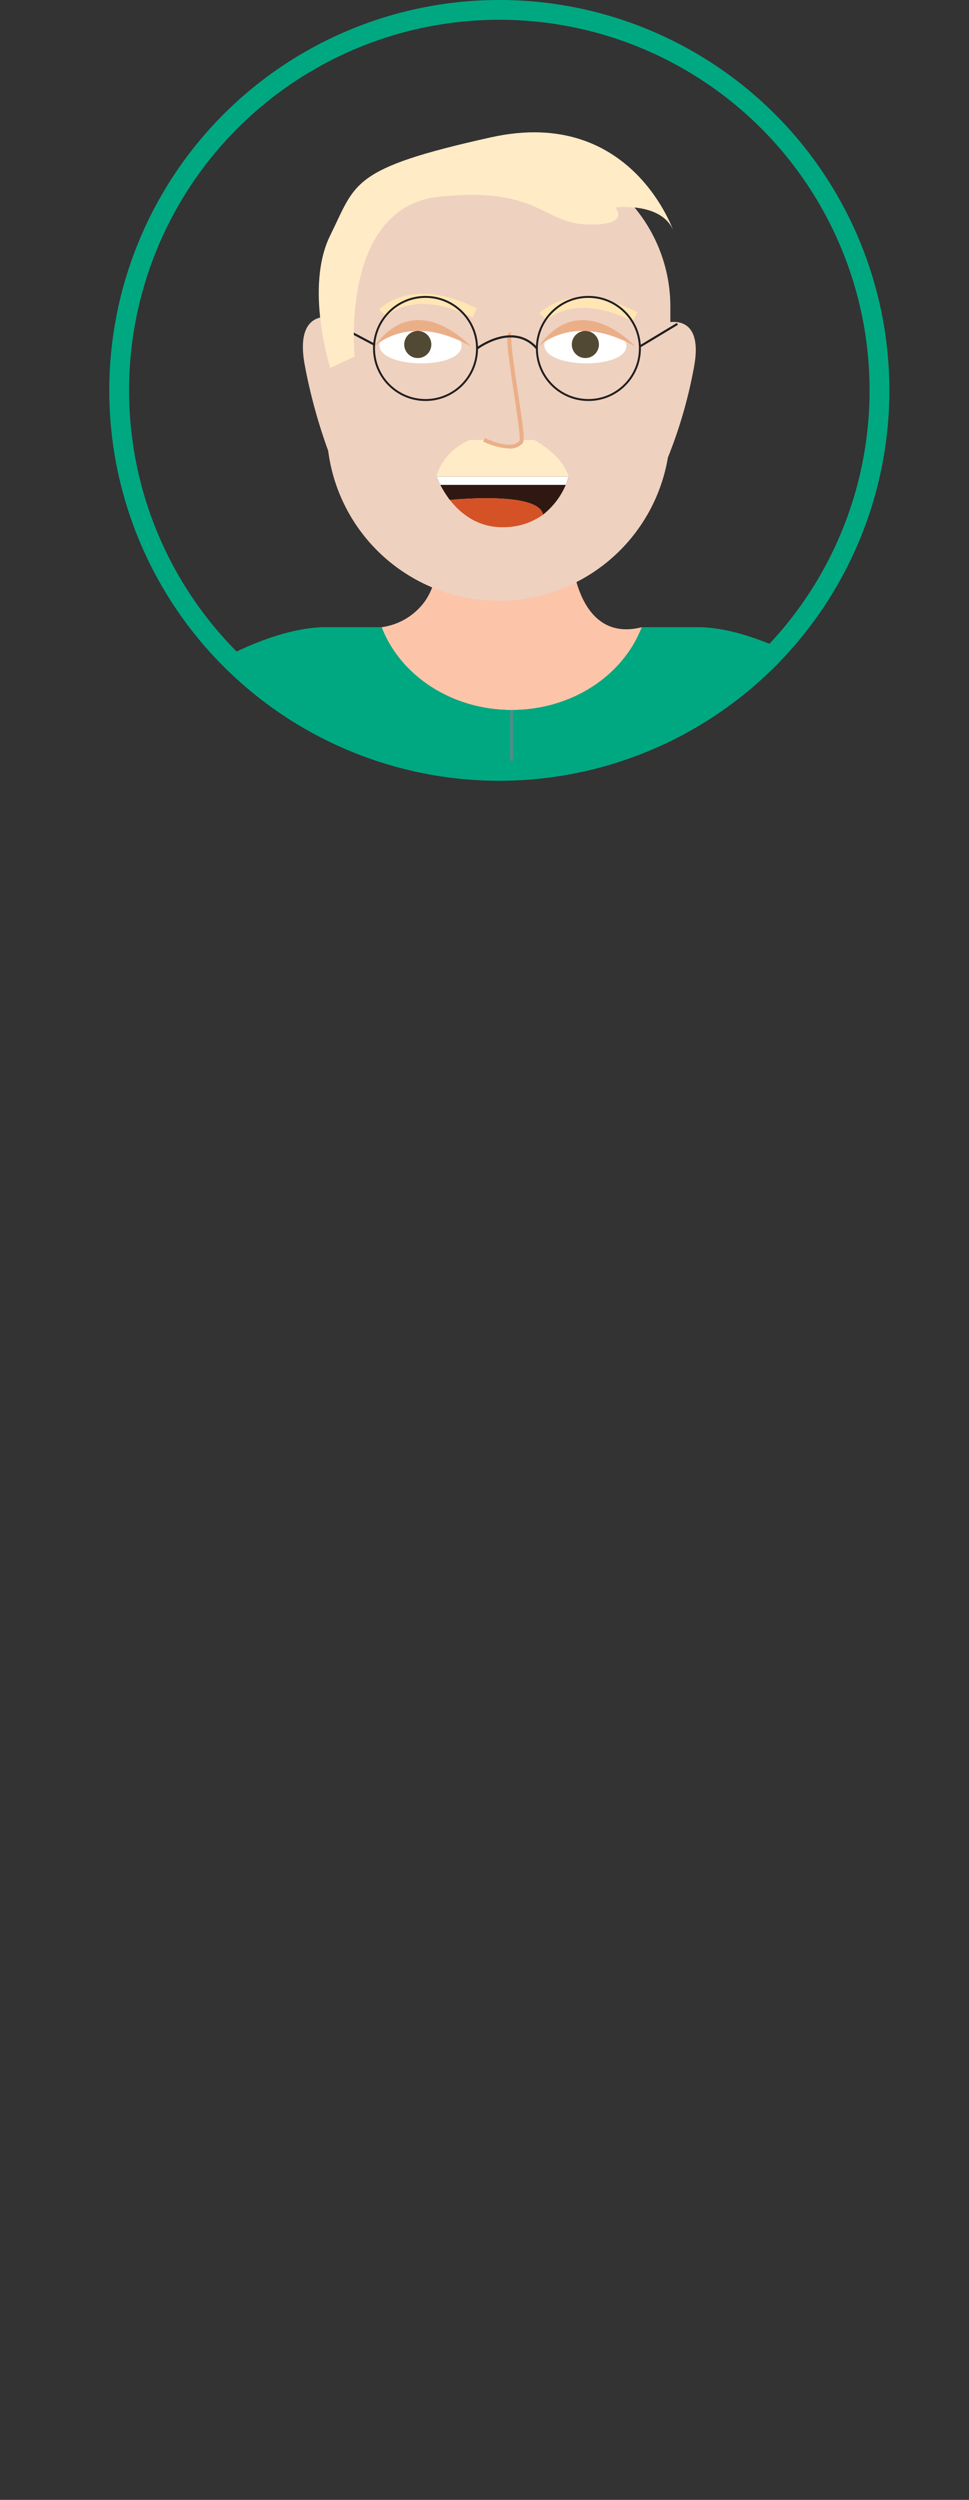 <svg xmlns="http://www.w3.org/2000/svg" xmlns:xlink="http://www.w3.org/1999/xlink" viewBox="0 0 277.84 716.12"><rect x="0" y="0" width="277.84" height="716.12" fill="#333333" stroke="none"/><defs><style>.cls-1,.cls-19,.cls-20,.cls-7{fill:none;stroke-miterlimit:10;}.cls-1{stroke:#00a881;stroke-width:5.67px;}.cls-2{clip-path:url(#clip-path);}.cls-3{fill:#fcc5aa;}.cls-4{fill:#dce6e0;}.cls-5{fill:#d9dceb;}.cls-6{fill:#00a881;}.cls-7{stroke:#499086;stroke-width:0.95px;}.cls-8{fill:#017dad;}.cls-9{fill:#eed1bf;}.cls-10{fill:#44515d;}.cls-11{fill:#499086;}.cls-12{fill:#fff;}.cls-13{fill:#524935;}.cls-14{fill:#ebaf88;}.cls-15{fill:#ffebc6;}.cls-16{fill:#ffe6b4;}.cls-17{fill:#301812;}.cls-18{fill:#d55227;}.cls-19,.cls-20{stroke:#231f20;}.cls-19{stroke-width:0.62px;}.cls-20{stroke-width:0.56px;}</style><clipPath id="clip-path" transform="translate(31.34)"><circle id="Krog" class="cls-1" cx="111.83" cy="111.83" r="109"/></clipPath></defs><g id="Layer_2" data-name="Layer 2"><g id="Layer_1-2" data-name="Layer 1"><g class="cls-2"><path id="Vrat" class="cls-3" d="M152.69,179.67l-.21.53c-5.49,13.54-20,23.2-37.1,23.2-17.29,0-32-9.91-37.3-23.71h-.15a18.31,18.31,0,0,0,12.53-7.4,18,18,0,0,0,2-3.72,25.58,25.58,0,0,0,1.79-8.83h38.38a36.91,36.91,0,0,0,1.89,8.82c1.18,3.37,3.09,6.95,6.14,9.24C143.53,180,147.52,181,152.69,179.67Z" transform="translate(31.34)"/><ellipse class="cls-4" cx="138.92" cy="700.29" rx="138.92" ry="15.83"/><path class="cls-5" d="M227.85,391.19l-48.77-2.12v-157s11.27-65,28.6-29.73Q222.07,301.08,227.85,391.19Z" transform="translate(31.34)"/><path class="cls-5" d="M2.93,391.19l48.77-2.12v-157s-11.27-65-28.6-29.73Q8.7,301.08,2.93,391.19Z" transform="translate(31.34)"/><path id="Pulover" class="cls-6" d="M207.55,201.26l-.41.06c-5.35.94-11.87,8.69-17.95,27.46V401.63H41.58V228.78C35.49,210,29,202.26,23.63,201.32l-.41-.06c-12.85-1.45,19-21.59,38.64-21.59H78.08c5.33,13.8,20,23.71,37.3,23.71,17.08,0,31.61-9.66,37.1-23.2.08-.17.14-.34.21-.51h16.22C188.56,179.67,220.4,199.81,207.55,201.26Z" transform="translate(31.34)"/><line id="Zadrga" class="cls-7" x1="146.73" y1="401.65" x2="146.73" y2="203.4"/><polygon id="Hlace" class="cls-8" points="220.4 401.65 220.4 451.46 197.23 668.36 168.41 678.58 146.99 451.46 146.73 451.46 122.34 678.58 122.23 678.58 93.48 668.39 72.92 451.46 72.92 401.65 220.4 401.65"/><path id="Koza" class="cls-9" d="M17.26,390.53s-5.52,43.56,24.32,47.94v-49Z" transform="translate(31.34)"/><path id="Koza-2" data-name="Koza" class="cls-9" d="M213.39,390.59s5.52,43.56-24.32,47.94v-49Z" transform="translate(31.34)"/><path class="cls-10" d="M209.15,700.13H137.07V678.58l28.82-10.22s0,0,0,.08c-1.25,12.27,9.29,14.13,9.29,14.13C218.66,678.53,209.15,700.13,209.15,700.13Z" transform="translate(31.34)"/><path class="cls-10" d="M90.89,678.58v21.55H18.81s-9.51-21.6,34-17.56c0,0,10.59-1.87,9.27-14.21l.08,0Z" transform="translate(31.34)"/><circle id="Gumb" class="cls-11" cx="159.1" cy="239.9" r="3.72"/><circle id="Gumb-2" data-name="Gumb" class="cls-11" cx="134.74" cy="239.9" r="3.72"/><circle id="Gumb-3" data-name="Gumb" class="cls-11" cx="159.1" cy="267.94" r="3.72"/><circle id="Gumb-4" data-name="Gumb" class="cls-11" cx="134.74" cy="267.94" r="3.72"/><circle id="Gumb-5" data-name="Gumb" class="cls-11" cx="159.1" cy="295.98" r="3.72"/><circle id="Gumb-6" data-name="Gumb" class="cls-11" cx="134.74" cy="295.98" r="3.72"/><circle id="Gumb-7" data-name="Gumb" class="cls-11" cx="159.1" cy="324.02" r="3.72"/><circle id="Gumb-8" data-name="Gumb" class="cls-11" cx="134.74" cy="324.02" r="3.72"/><circle id="Gumb-9" data-name="Gumb" class="cls-11" cx="159.1" cy="352.06" r="3.72"/><circle id="Gumb-10" data-name="Gumb" class="cls-11" cx="134.74" cy="352.06" r="3.72"/><path id="Koza-3" data-name="Koza" class="cls-9" d="M167.59,105.48a133.55,133.55,0,0,1-7.42,25.57,49.25,49.25,0,0,1-97.41-1.91A155.45,155.45,0,0,1,56.12,105c-2.46-12.67,3.11-14.27,6.23-14.23V87.85a44.43,44.43,0,0,1,44.43-44.43h9.66a44.43,44.43,0,0,1,44.43,44.43v4.42C163.36,92,170.15,92.28,167.59,105.48Z" transform="translate(31.34)"/><path class="cls-12" d="M101,99.1c.09-7.58-23.45-7.87-23.55-.29C77.33,105.65,100.87,105.94,101,99.1Z" transform="translate(31.34)"/><path class="cls-12" d="M148.27,99.1c.09-7.58-23.45-7.87-23.54-.29C124.65,105.65,148.19,105.94,148.27,99.1Z" transform="translate(31.34)"/><circle class="cls-13" cx="119.79" cy="98.68" r="3.89"/><circle class="cls-13" cx="167.84" cy="98.68" r="3.89"/><path id="Oci" class="cls-14" d="M76,99.26s10-10.05,27.7,0C103.65,99.26,88.26,82.24,76,99.26Z" transform="translate(31.34)"/><path id="Oci-2" data-name="Oci" class="cls-14" d="M123.08,99.26s10-10.05,27.7,0C150.78,99.26,135.39,82.24,123.08,99.26Z" transform="translate(31.34)"/><path id="Brki" class="cls-15" d="M131.73,136.51H93.79c1.23-4.43,4.24-8,9.5-10.49h4.36c1.25.59,8.06,3.63,10.44.49a1.07,1.07,0,0,0,.12-.49h3.62C127,129,130.41,132.45,131.73,136.51Z" transform="translate(31.34)"/><path class="cls-9" d="M115.1,95.77l-.4,1.56C114.68,96.26,114.8,95.68,115.1,95.77Z" transform="translate(31.34)"/><path id="Nos" class="cls-14" d="M114.63,128.48a19.66,19.66,0,0,1-7.44-2l.52-1c2.11,1.06,8,3.28,9.92.75.32-.85-.77-8-1.64-13.83-1.86-12.28-2.3-16.22-1.44-17a.76.76,0,0,1,.72-.15l-.34,1.11a.41.41,0,0,0,.44-.16c-.5,1,.8,9.67,1.76,16,1.62,10.71,2,13.93,1.42,14.7A4.65,4.65,0,0,1,114.63,128.48Z" transform="translate(31.34)"/><g id="obrve"><path class="cls-16" d="M104.15,91c-16.77-8.46-24.37-.65-24.69-.31l-2.12-2c.37-.41,9.28-9.82,28.11-.32Z" transform="translate(31.34)"/></g><g id="Obrve-2" data-name="Obrve"><g id="Obrve-3" data-name="Obrve"><path id="Obrve-4" data-name="Obrve" class="cls-16" d="M150.13,92.07c-16.9-8.52-24.61-.39-24.68-.31l-2.13-2c.37-.4,9.28-9.82,28.11-.31Z" transform="translate(31.34)"/></g></g><path class="cls-17" d="M131.73,136.52a21.64,21.64,0,0,1-7.35,10.9c-1.38-6.86-26.65-4.19-26.73-4.18a31.85,31.85,0,0,1-3.86-6.72Z" transform="translate(31.34)"/><path class="cls-18" d="M124.38,147.42h0A19.11,19.11,0,0,1,113.94,151c-7.92.47-13.15-3.77-16.29-7.79C97.73,143.23,123,140.56,124.38,147.42Z" transform="translate(31.34)"/><polygon class="cls-17" points="128.98 143.24 128.99 143.24 128.98 143.24 128.98 143.24"/><polygon class="cls-12" points="125.13 136.52 126.21 138.9 162.25 138.9 163.07 136.52 125.13 136.52"/><g id="ocala"><path class="cls-19" d="M105.45,99.82s10.31-7.8,17.16,0" transform="translate(31.34)"/><line class="cls-19" x1="96.49" y1="93" x2="107.24" y2="98.68"/><line class="cls-19" x1="194.23" y1="92.78" x2="183.48" y2="99.25"/><circle class="cls-20" cx="122.01" cy="99.82" r="14.77"/><circle class="cls-20" cx="168.71" cy="99.82" r="14.77"/></g><path id="Lasje" class="cls-15" d="M63.36,105.4s-7.43-23.05,0-38S69,48.28,109.53,39.32,162,66.78,162,66.78c-2.93-9.1-16.9-7.34-16.9-7.34s4.7,5.29-8.23,4.85-13.65-10.87-42.26-7.93-24.26,45.78-24.26,45.78Z" transform="translate(31.34)"/></g><circle id="Krog-2" data-name="Krog" class="cls-1" cx="143.17" cy="111.83" r="109"/></g></g></svg>
